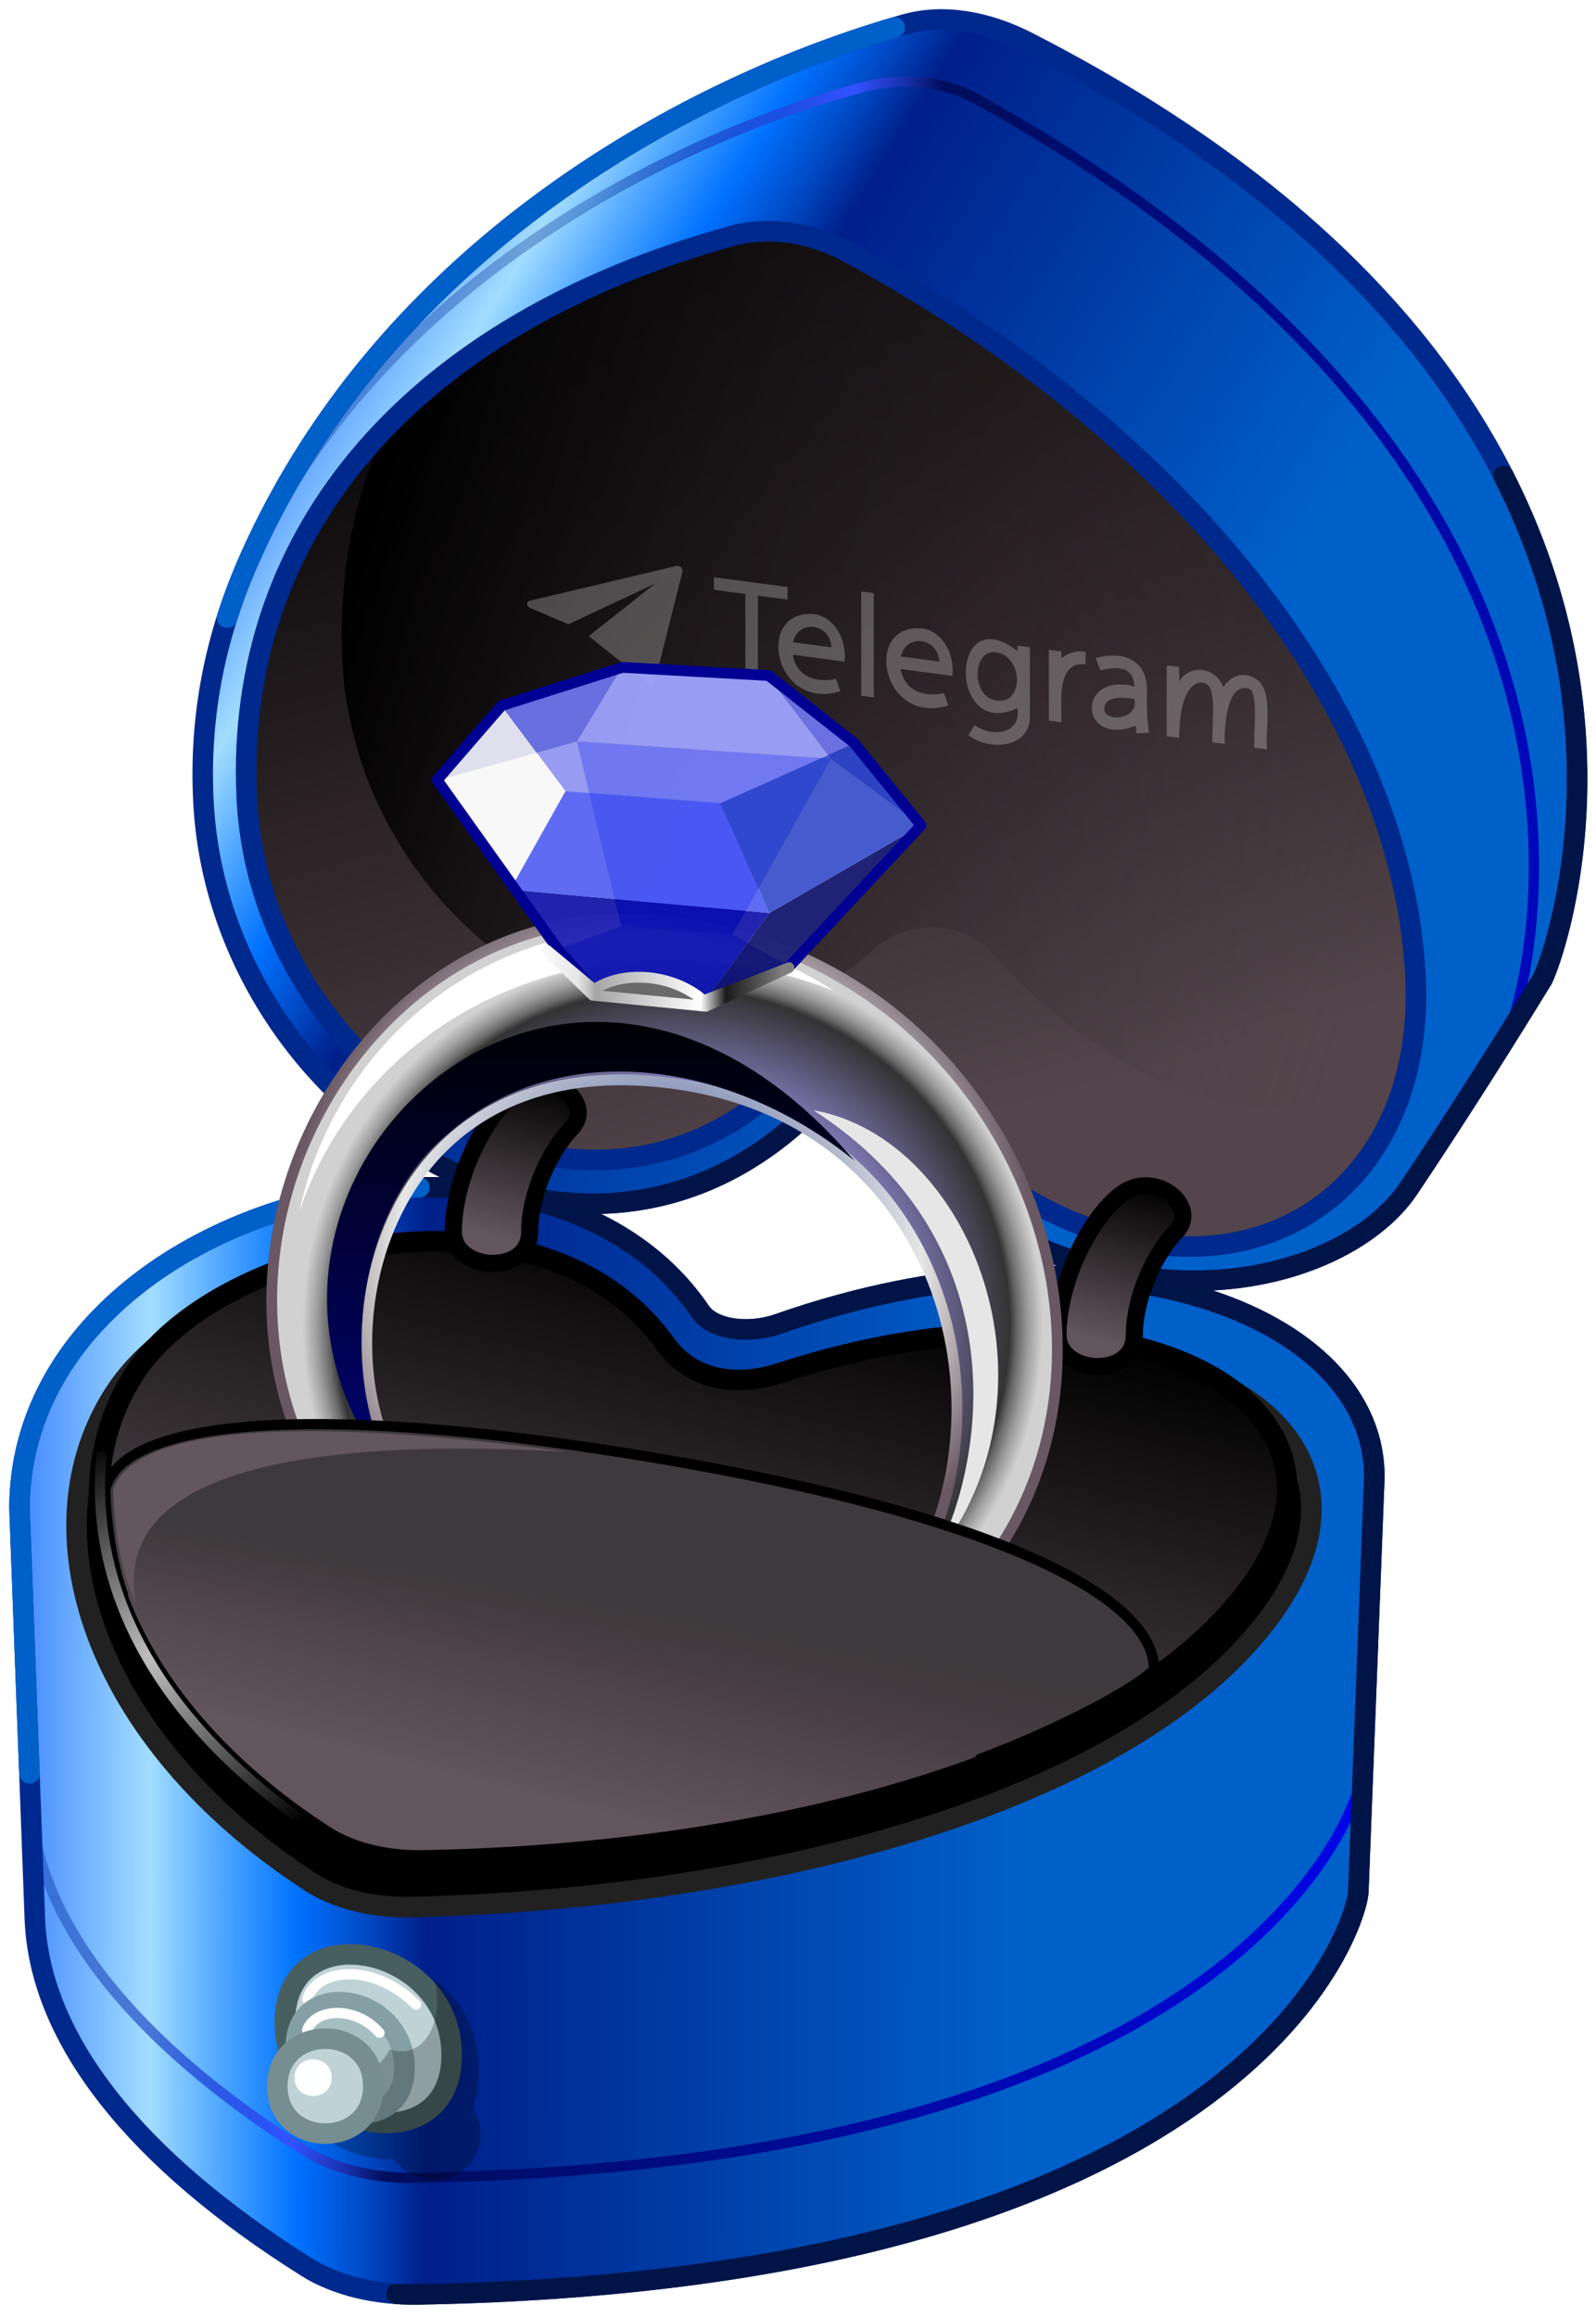 <svg width="82" height="119" viewBox="0 0 82 119" fill="none" xmlns="http://www.w3.org/2000/svg">
<path d="M1.001 77.454L1.794 98.641C2.077 104.763 6.979 110.917 15.768 116.443C17.244 117.371 19.298 117.876 21.48 117.837C63.684 117.088 69.568 99.352 69.787 97.203L70.609 75.946C70.746 67.544 56.757 62.123 40.021 67.986C38.407 68.552 36.604 68.27 35.987 67.365C27.576 55.023 1.054 61.747 1.001 77.454Z" fill="url(#paint0_linear_2064_382)"/>
<path d="M1.001 77.454L1.794 98.641C2.077 104.763 6.979 110.917 15.768 116.443C17.244 117.371 19.298 117.876 21.48 117.837C63.684 117.088 69.568 99.352 69.787 97.203L70.609 75.946C70.746 67.544 56.757 62.123 40.021 67.986C38.407 68.552 36.604 68.27 35.987 67.365C27.576 55.023 1.054 61.747 1.001 77.454Z" stroke="#00298D" stroke-width="1.055" stroke-linecap="round" stroke-linejoin="round"/>
<path d="M1.556 92.391C1.842 98.599 6.78 104.838 15.631 110.441C17.117 111.382 19.184 111.893 21.382 111.854C63.723 111.097 69.805 93.1 70.025 90.933" stroke="url(#paint1_linear_2064_382)" stroke-width="0.527" stroke-linecap="round" stroke-linejoin="round"/>
<path d="M34.229 69.866C35.459 71.626 37.713 72.266 40.321 71.389C58.714 65.207 72.876 72.635 65.284 82.984C58.38 92.395 39.831 97.501 21.146 97.945C19.15 97.993 17.275 97.522 15.929 96.645C4.625 89.274 1.36 78.468 5.92 71.498C10.55 64.421 27.643 60.443 34.229 69.866Z" fill="black"/>
<path d="M34.229 69.866C35.459 71.626 37.713 72.266 40.321 71.389C58.714 65.207 72.876 72.635 65.284 82.984C58.38 92.395 39.831 97.501 21.146 97.945C19.15 97.993 17.275 97.522 15.929 96.645C4.625 89.274 1.36 78.468 5.92 71.498C10.55 64.421 27.643 60.443 34.229 69.866Z" stroke="#212121" stroke-width="1.055" stroke-linecap="round" stroke-linejoin="round"/>
<path d="M34.207 69.048C35.398 70.716 37.569 71.332 40.073 70.517C57.727 64.774 71.387 71.861 64.151 81.605C57.561 90.478 39.723 95.222 21.723 95.55C19.8 95.585 17.991 95.129 16.692 94.291C5.78 87.252 2.61 77.009 6.981 70.444C11.415 63.784 27.837 60.117 34.207 69.048Z" fill="url(#paint2_linear_2064_382)"/>
<path d="M34.207 69.048C35.398 70.716 37.569 71.332 40.073 70.517C57.727 64.774 71.387 71.861 64.151 81.605C57.561 90.478 39.723 95.222 21.723 95.55C19.8 95.585 17.991 95.129 16.692 94.291C5.78 87.252 2.61 77.009 6.981 70.444C11.415 63.784 27.837 60.117 34.207 69.048Z" stroke="black" stroke-width="1.055" stroke-linecap="round" stroke-linejoin="round"/>
<path d="M20.376 117.81C20.739 117.835 21.108 117.844 21.48 117.838C63.684 117.088 69.568 99.352 69.787 97.203L70.609 75.947C70.746 67.544 56.757 62.123 40.021 67.987C38.407 68.553 36.604 68.271 35.987 67.365C32.574 62.357 26.178 60.488 19.779 61.085" stroke="#001447" stroke-width="1.055" stroke-linecap="round" stroke-linejoin="round"/>
<path d="M21.547 60.983C11.628 61.196 1.034 67.534 1 77.454C1 77.454 1.283 84.994 1.511 91.078" stroke="#0060CA" stroke-width="1.055" stroke-linecap="round" stroke-linejoin="round"/>
<path d="M11.612 41.052C10.761 28.894 23.318 9.209 40.66 10.941C58.002 12.673 75.01 34.975 73.905 51.611C72.8 68.247 54.388 68.731 46.054 57.456C44.013 55.144 41.249 55.561 39.931 57.267C38.612 58.973 17.607 68.351 11.612 41.052Z" fill="url(#paint3_linear_2064_382)"/>
<path d="M11.612 41.052C10.761 28.894 23.318 9.209 40.66 10.941C58.002 12.673 75.01 34.975 73.905 51.611C72.8 68.247 54.388 68.731 46.054 57.456C44.013 55.144 41.249 55.561 39.931 57.267C38.612 58.973 17.607 68.351 11.612 41.052Z" stroke="black" stroke-width="1.055" stroke-linecap="round" stroke-linejoin="round"/>
<path d="M50.965 48.939C49.306 47.097 46.436 47.327 44.969 48.688C34.496 58.404 18.233 48.195 17.586 33.839C16.971 20.207 26.173 9.571 42.515 5.055C44.379 4.54 46.532 4.846 48.49 5.904C65.648 15.181 76.819 29.259 77.625 42.884C78.475 57.233 63.516 62.877 50.965 48.939Z" fill="url(#paint4_linear_2064_382)"/>
<g opacity="0.25">
<path d="M40.466 30.147L36.679 29.647L36.679 30.293L38.295 30.506L38.295 34.95L38.939 35.035L38.939 30.591L40.466 30.793L40.466 30.147Z" fill="white"/>
<path d="M41.839 31.547C38.778 31.255 39.722 36.555 43.176 35.501L42.957 34.865C41.919 35.102 40.912 34.732 40.731 33.629L43.389 33.98C43.529 32.711 42.731 31.633 41.839 31.547ZM40.741 32.985C40.986 31.834 42.622 31.951 42.724 33.247L40.741 32.985Z" fill="white"/>
<path d="M44.248 35.737L44.892 35.822L44.892 30.46L44.248 30.375L44.248 35.737Z" fill="white"/>
<path d="M52.274 33.433C48.767 30.722 48.707 38.049 52.274 36.369C52.493 37.665 51.023 37.915 50.072 37.243L49.755 37.762C50.947 38.637 52.961 38.369 52.917 36.748L52.917 33.245L52.274 33.16L52.274 33.433ZM51.196 35.971C49.888 35.846 49.94 33.31 51.16 33.505C52.559 33.637 52.647 36.218 51.196 35.971Z" fill="white"/>
<path d="M54.532 33.819L54.532 33.458L53.889 33.373L53.889 37.009L54.532 37.094C54.562 36.049 54.248 33.969 55.775 34.115L55.775 33.469C55.278 33.403 54.852 33.533 54.532 33.819Z" fill="white"/>
<path d="M58.931 35.514C58.973 33.926 57.744 33.388 56.294 33.799L56.537 34.429C57.486 34.204 58.23 34.246 58.286 35.252C55.261 34.495 55.454 38.41 58.348 37.272C58.377 37.525 58.404 37.661 58.407 37.674L59.036 37.622C59.035 37.615 58.892 36.899 58.931 35.514ZM56.736 36.356C56.814 35.702 57.797 35.826 58.281 35.898C58.53 37.023 56.644 37.119 56.736 36.356Z" fill="white"/>
<path d="M64.522 34.866C63.889 34.47 63.277 34.685 62.847 35.284C62.451 34.23 61.136 34.12 60.587 34.982L60.587 34.257L59.943 34.172L59.943 37.808L60.587 37.894C60.587 35.243 61.504 34.897 61.953 35.107C62.535 35.379 62.252 37.044 62.29 38.134L62.933 38.203C62.868 37.024 63.14 34.975 64.21 35.389C64.68 35.644 64.368 37.999 64.453 38.404L65.097 38.489C64.983 37.674 65.474 35.412 64.522 34.866Z" fill="white"/>
<path d="M47.383 32.279C44.322 31.986 45.266 37.287 48.721 36.233L48.501 35.597C47.463 35.834 46.456 35.463 46.275 34.361L48.933 34.712C49.073 33.442 48.275 32.364 47.383 32.279ZM46.285 33.716C46.53 32.565 48.166 32.682 48.267 33.978L46.285 33.716Z" fill="white"/>
<path d="M33.634 35.048L35.063 29.356C35.105 29.191 34.931 29.024 34.759 29.065L27.218 30.852C27.036 30.895 27.043 31.143 27.228 31.222L29.206 32.062L33.652 29.976L30.25 32.671L33.317 35.124C33.435 35.219 33.601 35.179 33.634 35.048Z" fill="white"/>
</g>
<path d="M52.813 2.169C50.709 1.091 48.468 0.693 46.498 1.252C35.262 4.438 19.939 12.832 12.885 28.548C11.6 31.409 10.139 35.733 10.461 41.316C11.359 56.853 29.204 68.554 41.239 57.427C42.246 56.496 43.983 56.748 45.115 57.99C55.429 69.297 68.76 66.427 72.375 61.043C75.989 55.659 79.263 50.268 79.263 50.268C80.368 47.947 89.353 20.891 52.813 2.169ZM46.054 56.002C44.396 54.16 41.526 54.39 40.059 55.751C29.585 65.467 13.322 55.258 12.675 40.902C12.061 27.27 21.263 16.634 37.604 12.118C39.469 11.603 41.622 11.908 43.58 12.967C60.738 22.244 71.908 36.322 72.715 49.946C73.564 64.295 58.605 69.94 46.054 56.002Z" fill="url(#paint5_linear_2064_382)"/>
<path d="M52.813 2.169C50.709 1.091 48.468 0.693 46.498 1.252C35.262 4.438 19.939 12.832 12.885 28.548C11.6 31.409 10.139 35.733 10.461 41.316C11.359 56.853 29.204 68.554 41.239 57.427C42.246 56.496 43.983 56.748 45.115 57.99C55.429 69.297 68.76 66.427 72.375 61.043C75.989 55.659 79.263 50.268 79.263 50.268C80.368 47.947 89.353 20.891 52.813 2.169ZM46.054 56.002C44.396 54.16 41.526 54.39 40.059 55.751C29.585 65.467 13.322 55.258 12.675 40.902C12.061 27.27 21.263 16.634 37.604 12.118C39.469 11.603 41.622 11.908 43.58 12.967C60.738 22.244 71.908 36.322 72.715 49.946C73.564 64.295 58.605 69.94 46.054 56.002Z" stroke="#00298D" stroke-width="1.055" stroke-linecap="round" stroke-linejoin="round"/>
<path d="M77.358 53.403C78.653 50.683 85.812 24.814 50.23 5.119C48.161 3.973 45.934 4.012 43.963 4.571C32.727 7.757 16.948 16.312 11.391 32.492" stroke="url(#paint6_linear_2064_382)" stroke-width="0.527" stroke-linecap="round" stroke-linejoin="round"/>
<path d="M22.456 59.796C28.384 62.849 35.477 62.754 41.238 57.427C42.245 56.496 43.983 56.748 45.115 57.99C55.429 69.297 68.76 66.427 72.374 61.043C75.989 55.659 79.263 50.268 79.263 50.268C79.964 48.796 83.835 37.373 77.249 24.437" stroke="#001447" stroke-width="1.055" stroke-linecap="round" stroke-linejoin="round"/>
<path d="M45.968 1.405C34.786 4.702 19.829 13.077 12.885 28.547C12.475 29.459 12.048 30.519 11.666 31.721" stroke="#0060CA" stroke-width="1.055" stroke-linecap="round" stroke-linejoin="round"/>
<path d="M54.36 68.556C54.36 70.611 58.281 70.848 58.281 68.556C58.281 66.69 59.279 64.441 60.431 63.243C61.666 61.96 59.294 59.991 57.554 61.377C55.813 62.764 54.36 66.026 54.36 68.556Z" fill="url(#paint7_linear_2064_382)"/>
<path d="M54.36 68.556C54.36 70.611 58.281 70.848 58.281 68.556C58.281 66.69 59.279 64.441 60.431 63.243C61.666 61.96 59.294 59.991 57.554 61.377C55.813 62.764 54.36 66.026 54.36 68.556Z" stroke="black" stroke-width="0.879" stroke-linecap="round" stroke-linejoin="round"/>
<path d="M23.292 63.255C23.292 65.31 27.213 65.547 27.213 63.255C27.213 61.389 28.211 59.14 29.363 57.942C30.598 56.66 28.226 54.69 26.486 56.077C24.745 57.463 23.292 60.725 23.292 63.255Z" fill="url(#paint8_linear_2064_382)"/>
<path d="M23.292 63.255C23.292 65.31 27.213 65.547 27.213 63.255C27.213 61.389 28.211 59.14 29.363 57.942C30.598 56.66 28.226 54.69 26.486 56.077C24.745 57.463 23.292 60.725 23.292 63.255Z" stroke="black" stroke-width="0.879" stroke-linecap="round" stroke-linejoin="round"/>
<path d="M49.669 81.675C60.138 70.101 52.091 49.18 34.154 47.284C18.549 45.639 8.412 64.557 17.235 77.371C19.284 76.909 21.423 76.584 21.423 76.584C16.39 71.709 17.99 54.768 32.819 55.484C47.73 56.254 52.172 71.05 47.239 80.383C48.098 80.8 49.669 81.675 49.669 81.675Z" fill="url(#paint9_radial_2064_382)"/>
<path d="M49.669 81.675C60.138 70.101 52.091 49.18 34.154 47.284C18.549 45.639 8.412 64.557 17.235 77.371C19.284 76.909 21.423 76.584 21.423 76.584C16.39 71.709 17.99 54.768 32.819 55.484C47.73 56.254 52.172 71.05 47.239 80.383C48.098 80.8 49.669 81.675 49.669 81.675Z" stroke="url(#paint10_radial_2064_382)" stroke-width="0.554" stroke-linecap="round" stroke-linejoin="round"/>
<path d="M15.386 62.191C17.824 50.778 30.736 43.21 42.844 50.882C31.314 46.447 19.078 51.453 15.386 62.191Z" fill="white"/>
<path d="M48.033 80.028C50.941 74.347 51.912 63.543 41.794 57.021C49.894 58.456 54.941 71.327 48.033 80.028Z" fill="#E6E6E6"/>
<path d="M43.906 59.618C37.708 54.559 28.721 53.023 22.791 58.419C18.396 62.238 17.276 70.344 20.202 75.892C8.789 61.779 28.529 41.578 43.906 59.618Z" fill="url(#paint11_linear_2064_382)"/>
<g opacity="0.8">
<path d="M29.639 38.074L42.692 38.968L37.63 48.011L31.914 47.583L29.639 38.074Z" fill="#4A5BF8"/>
<path d="M42.692 38.968L29.639 38.074L31.961 34.25L39.473 34.74L42.692 38.968Z" fill="white"/>
<path d="M40.567 49.634L47.317 42.384L42.693 38.968L37.631 48.011L40.567 49.634Z" fill="white"/>
<path d="M42.692 38.968L39.472 34.74L43.858 38.128L47.316 42.383L42.692 38.968Z" fill="#2B33A4"/>
<path d="M31.915 47.584L29.64 38.075L22.567 40.05L28.683 48.73L31.915 47.584Z" fill="white"/>
<path d="M29.64 38.075L31.961 34.251L25.758 36.266L22.567 40.049L29.64 38.075Z" fill="#2B33A4"/>
<path d="M37.631 48.011L31.915 47.584L28.683 48.73L30.46 50.786L36.243 51.314L40.568 49.634L37.631 48.011Z" fill="#6E86EA"/>
</g>
<g opacity="0.85">
<g opacity="0.85">
<path d="M39.437 34.718L31.955 34.264L25.762 36.246L29.053 40.635L37.015 41.258L43.877 38.189L39.437 34.718Z" fill="#8388FF"/>
</g>
<path d="M28.682 48.714L22.528 40.052L26.22 45.691L30.458 50.765L28.682 48.714Z" fill="#2D44CD"/>
<path d="M36.276 51.331L39.533 46.891L26.22 45.691L30.458 50.765L36.276 51.331Z" fill="#0205A8"/>
<path d="M47.322 42.398L39.533 46.89L36.276 51.331L40.602 49.644L47.322 42.398Z" fill="#000265"/>
<path d="M22.515 40.051L25.762 36.246L29.053 40.635L26.22 45.691L22.515 40.051Z" fill="white"/>
<path d="M37.015 41.258L39.533 46.891L26.22 45.691L29.054 40.636L37.015 41.258Z" fill="#4A59F8"/>
<path d="M43.877 38.189L37.015 41.258L39.533 46.891L47.322 42.399L43.877 38.189Z" fill="#2D47CD"/>
</g>
<path d="M25.77 36.241L22.461 40.061L28.659 48.748L30.508 50.856L36.27 51.382L40.567 49.625L47.323 42.389L43.859 38.136L39.486 34.693L31.974 34.274L25.77 36.241Z" stroke="#000193" stroke-width="0.554" stroke-linecap="round" stroke-linejoin="round"/>
<path d="M28.09 48.801L30.53 50.83C30.53 50.83 31.497 50.046 33.297 50.21C35.147 50.382 36.147 51.396 36.147 51.396L40.535 49.694L36.276 51.681L30.458 51.115L28.09 48.801Z" fill="#6A6A6A"/>
<path d="M28.09 48.801L30.53 50.83C30.53 50.83 31.497 50.046 33.297 50.21C35.147 50.382 36.147 51.396 36.147 51.396L40.535 49.694L36.276 51.681L30.458 51.115L28.09 48.801Z" stroke="url(#paint12_linear_2064_382)" stroke-width="0.554" stroke-linecap="round" stroke-linejoin="round"/>
<path d="M23.206 105.547C23.206 111.194 14.638 109.514 14.638 103.861C14.638 98.214 23.206 99.894 23.206 105.547Z" fill="#BFD3D6"/>
<path d="M23.206 105.547C23.206 111.194 14.638 109.514 14.638 103.861C14.638 98.214 23.206 99.894 23.206 105.547Z" stroke="#485F60" stroke-width="1.055" stroke-linecap="round" stroke-linejoin="round"/>
<path d="M15.781 102.669C16.271 101.088 19.164 100.756 21.378 102.954" stroke="white" stroke-width="0.527" stroke-linecap="round" stroke-linejoin="round"/>
<path d="M20.782 106.19C20.782 109.936 15.192 108.918 15.192 105.178C15.192 101.438 20.782 102.439 20.782 106.19Z" fill="#A4BEC1"/>
<path d="M20.782 106.19C20.782 109.936 15.192 108.918 15.192 105.178C15.192 101.438 20.782 102.439 20.782 106.19Z" stroke="#84A0A5" stroke-width="1.055" stroke-linecap="round" stroke-linejoin="round"/>
<path d="M15.781 104.275C16.121 103.181 18.232 102.954 19.497 104.405" stroke="white" stroke-width="0.527" stroke-linecap="round" stroke-linejoin="round"/>
<g opacity="0.25">
<path d="M24.298 108.244C24.843 106.904 24.918 103.551 22.309 101.658C22.889 103.814 21.755 105.866 20.024 105.251C19.072 107.213 15.725 107.285 14.777 106.622C14.956 109.941 18.889 111.088 20.224 110.884C22.274 113.414 25.879 111.122 24.298 108.244Z" fill="black"/>
</g>
<path d="M19.18 107.143C19.18 110.396 14.248 110.391 14.248 107.143C14.248 103.895 19.18 103.887 19.18 107.143Z" fill="#BFD3D6"/>
<path d="M19.18 107.143C19.18 110.396 14.248 110.391 14.248 107.143C14.248 103.895 19.18 103.887 19.18 107.143Z" stroke="#768E91" stroke-width="1.055" stroke-linecap="round" stroke-linejoin="round"/>
<path d="M17.039 106.706C17.039 107.964 15.133 107.962 15.133 106.706C15.133 105.451 17.039 105.448 17.039 106.706Z" fill="#FDFFFF"/>
<path d="M50.358 90.329C53.173 89.317 58.005 87.039 59.292 85.744C59.314 81.898 50.722 77.751 33.748 74.89C17.277 72.114 6.314 72.64 5.406 76.51C5.509 79.888 6.318 81.886 6.318 81.886" fill="url(#paint13_linear_2064_382)"/>
<path d="M50.358 90.329C53.173 89.317 58.005 87.039 59.292 85.744C59.314 81.898 50.722 77.751 33.748 74.89C17.277 72.114 6.314 72.64 5.406 76.51C5.509 79.888 6.318 81.886 6.318 81.886" stroke="black" stroke-width="0.527" stroke-linecap="round" stroke-linejoin="round"/>
<path d="M5.812 76.489C7.051 73.032 16.504 72.851 29.084 74.558C13.383 73.688 5.786 76.391 6.995 82.384C6.126 80.582 5.865 78.305 5.812 76.489Z" fill="#64565D"/>
<path d="M5.207 74.802C4.237 85.554 13.471 92.258 17.039 94.498" stroke="url(#paint14_radial_2064_382)" stroke-opacity="0.75" stroke-width="0.527" stroke-linecap="round" stroke-linejoin="round"/>
<defs>
<linearGradient id="paint0_linear_2064_382" x1="1.625" y1="88.35" x2="52.285" y2="88.472" gradientUnits="userSpaceOnUse">
<stop stop-color="#4B90FF"/>
<stop offset="0.06" stop-color="#77B7FF"/>
<stop offset="0.12" stop-color="#A2DDFF"/>
<stop offset="0.19" stop-color="#51A8FF"/>
<stop offset="0.27" stop-color="#0072FF"/>
<stop offset="0.34" stop-color="#0049C4"/>
<stop offset="0.4" stop-color="#001F89"/>
<stop offset="0.7" stop-color="#0040A9"/>
<stop offset="1" stop-color="#0060CA"/>
</linearGradient>
<linearGradient id="paint1_linear_2064_382" x1="1.136" y1="101.293" x2="70.338" y2="101.293" gradientUnits="userSpaceOnUse">
<stop stop-color="#00298E" stop-opacity="0.33"/>
<stop offset="0.1" stop-color="#193EC6" stop-opacity="0.665"/>
<stop offset="0.2" stop-color="#3253FF"/>
<stop offset="0.24" stop-color="#1930AC"/>
<stop offset="0.27" stop-color="#000E5A"/>
<stop offset="0.64" stop-color="#0009A1"/>
<stop offset="1" stop-color="#0005E8"/>
</linearGradient>
<linearGradient id="paint2_linear_2064_382" x1="31.173" y1="93.234" x2="38.471" y2="64.04" gradientUnits="userSpaceOnUse">
<stop stop-color="#62555C"/>
<stop offset="0.5" stop-color="#312B2E"/>
<stop offset="1"/>
</linearGradient>
<linearGradient id="paint3_linear_2064_382" x1="27.081" y1="12.649" x2="40.452" y2="60.268" gradientUnits="userSpaceOnUse">
<stop/>
<stop offset="0.5" stop-color="#2A2225"/>
<stop offset="1" stop-color="#53454B"/>
</linearGradient>
<linearGradient id="paint4_linear_2064_382" x1="19.079" y1="24.37" x2="75.128" y2="40.487" gradientUnits="userSpaceOnUse">
<stop offset="0.01"/>
<stop offset="0.51" stop-color="#2A2225" stop-opacity="0.5"/>
<stop offset="1" stop-color="#53454B" stop-opacity="0"/>
</linearGradient>
<linearGradient id="paint5_linear_2064_382" x1="20.004" y1="13.382" x2="60.477" y2="38.29" gradientUnits="userSpaceOnUse">
<stop stop-color="#4B90FF"/>
<stop offset="0.06" stop-color="#77B7FF"/>
<stop offset="0.12" stop-color="#A2DDFF"/>
<stop offset="0.19" stop-color="#51A8FF"/>
<stop offset="0.27" stop-color="#0072FF"/>
<stop offset="0.34" stop-color="#0049C4"/>
<stop offset="0.4" stop-color="#001F89"/>
<stop offset="0.7" stop-color="#0040A9"/>
<stop offset="1" stop-color="#0060CA"/>
</linearGradient>
<linearGradient id="paint6_linear_2064_382" x1="29.64" y1="24.065" x2="95.092" y2="27.667" gradientUnits="userSpaceOnUse">
<stop stop-color="#00298E" stop-opacity="0.33"/>
<stop offset="0.1" stop-color="#193EC6" stop-opacity="0.665"/>
<stop offset="0.2" stop-color="#3253FF"/>
<stop offset="0.24" stop-color="#1930AC"/>
<stop offset="0.27" stop-color="#000E5A"/>
<stop offset="0.64" stop-color="#0009A1"/>
<stop offset="1" stop-color="#0005E8"/>
</linearGradient>
<linearGradient id="paint7_linear_2064_382" x1="56.569" y1="68.815" x2="58.61" y2="60.654" gradientUnits="userSpaceOnUse">
<stop stop-color="#62555C"/>
<stop offset="0.5" stop-color="#312B2E"/>
<stop offset="1"/>
</linearGradient>
<linearGradient id="paint8_linear_2064_382" x1="25.312" y1="63.442" x2="27.352" y2="55.281" gradientUnits="userSpaceOnUse">
<stop stop-color="#62555C"/>
<stop offset="0.5" stop-color="#312B2E"/>
<stop offset="1"/>
</linearGradient>
<radialGradient id="paint9_radial_2064_382" cx="0" cy="0" r="1" gradientUnits="userSpaceOnUse" gradientTransform="translate(34.565 68.092) scale(19.079)">
<stop stop-color="white"/>
<stop offset="0.26" stop-color="#D5CFFF"/>
<stop offset="0.51" stop-color="#AA9FFF"/>
<stop offset="0.71" stop-color="#6F6999"/>
<stop offset="0.91" stop-color="#333333"/>
<stop offset="0.92" stop-color="#4D4D4D"/>
<stop offset="0.93" stop-color="#676767"/>
<stop offset="0.96" stop-color="#9C9C9C"/>
<stop offset="1" stop-color="#D1D1D1"/>
</radialGradient>
<radialGradient id="paint10_radial_2064_382" cx="0" cy="0" r="1" gradientUnits="userSpaceOnUse" gradientTransform="translate(33.908 64.297) scale(19.186)">
<stop stop-color="#072278"/>
<stop offset="0.35" stop-color="#7784AF"/>
<stop offset="0.7" stop-color="#E6E6E6"/>
<stop offset="0.85" stop-color="#A89FA4"/>
<stop offset="1" stop-color="#695762"/>
</radialGradient>
<linearGradient id="paint11_linear_2064_382" x1="27.754" y1="73.784" x2="27.754" y2="51.631" gradientUnits="userSpaceOnUse">
<stop stop-color="#00036A"/>
<stop offset="0.5" stop-color="#000135"/>
<stop offset="1"/>
</linearGradient>
<linearGradient id="paint12_linear_2064_382" x1="27.374" y1="49.92" x2="40.245" y2="49.902" gradientUnits="userSpaceOnUse">
<stop stop-color="white"/>
<stop offset="0.09" stop-color="#F3F3F3"/>
<stop offset="0.18" stop-color="#E6E6E6"/>
<stop offset="0.22" stop-color="#C6C6C6"/>
<stop offset="0.25" stop-color="#A5A5A5"/>
<stop offset="0.46" stop-color="#D2D2D2"/>
<stop offset="0.67" stop-color="white"/>
<stop offset="0.72" stop-color="#8D8D8D"/>
<stop offset="0.77" stop-color="#1A1A1A"/>
<stop offset="0.89" stop-color="#4D4D4D"/>
<stop offset="1" stop-color="#808080"/>
</linearGradient>
<linearGradient id="paint13_linear_2064_382" x1="32.149" y1="81.269" x2="31.311" y2="86.089" gradientUnits="userSpaceOnUse">
<stop stop-color="#3E393C"/>
<stop offset="0.09" stop-color="#3E393C"/>
<stop offset="0.19" stop-color="#3E393C"/>
<stop offset="0.6" stop-color="#433D40" stop-opacity="0.5"/>
<stop offset="1" stop-color="#474144" stop-opacity="0"/>
</linearGradient>
<radialGradient id="paint14_radial_2064_382" cx="0" cy="0" r="1" gradientUnits="userSpaceOnUse" gradientTransform="translate(7.791 85.113) scale(11.451)">
<stop stop-color="white"/>
<stop offset="0.5" stop-color="white" stop-opacity="0.5"/>
<stop offset="1" stop-color="white" stop-opacity="0"/>
</radialGradient>
</defs>
</svg>
